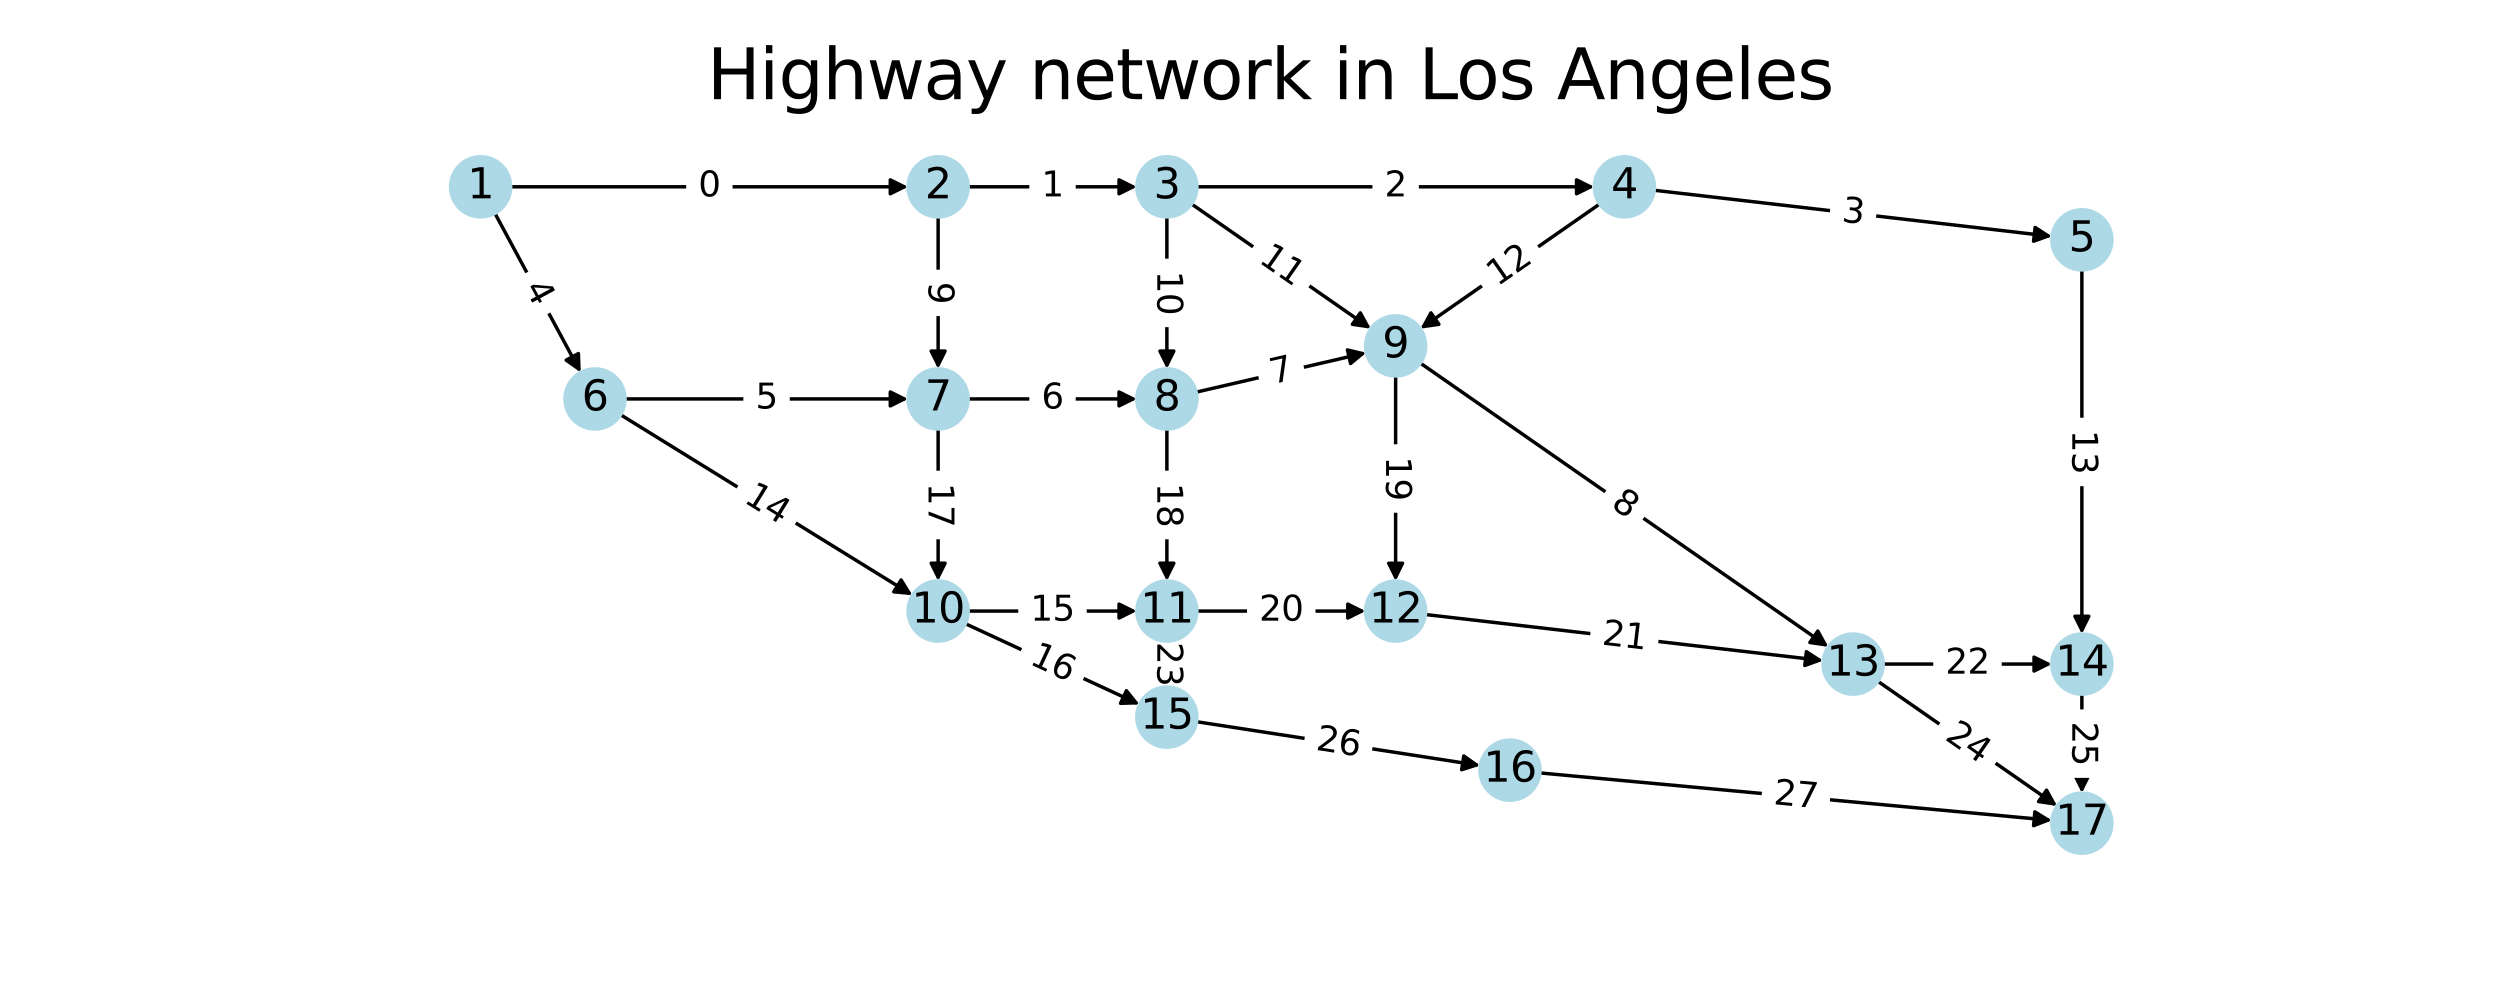 <?xml version="1.0" encoding="utf-8" standalone="no"?>
<!DOCTYPE svg PUBLIC "-//W3C//DTD SVG 1.1//EN"
  "http://www.w3.org/Graphics/SVG/1.1/DTD/svg11.dtd">
<svg xmlns:xlink="http://www.w3.org/1999/xlink" width="720pt" height="288pt" viewBox="0 0 720 288" xmlns="http://www.w3.org/2000/svg" version="1.1">
 <defs>
  <style type="text/css">*{stroke-linejoin: round; stroke-linecap: butt}</style>
 </defs>
 <g id="figure_1">
  <g id="patch_1">
   <path d="M 0 288 
L 720 288 
L 720 0 
L 0 0 
z
" style="fill: #ffffff"/>
  </g>
  <g id="axes_1">
   <g id="patch_2">
    <path d="M 147.079 53.804 
Q 204.3 53.804 260.403 53.804 
" clip-path="url(#p714d4a5e96)" style="fill: none; stroke: #000000; stroke-linecap: round"/>
    <path d="M 256.403 51.804 
L 260.403 53.804 
L 256.403 55.804 
z
" clip-path="url(#p714d4a5e96)" style="stroke: #000000; stroke-linecap: round"/>
   </g>
   <g id="patch_3">
    <path d="M 142.533 61.429 
Q 154.893 84.352 166.722 106.291 
" clip-path="url(#p714d4a5e96)" style="fill: none; stroke: #000000; stroke-linecap: round"/>
    <path d="M 166.584 101.821 
L 166.722 106.291 
L 163.063 103.719 
z
" clip-path="url(#p714d4a5e96)" style="stroke: #000000; stroke-linecap: round"/>
   </g>
   <g id="patch_4">
    <path d="M 278.838 53.804 
Q 303.12 53.804 326.284 53.804 
" clip-path="url(#p714d4a5e96)" style="fill: none; stroke: #000000; stroke-linecap: round"/>
    <path d="M 322.284 51.804 
L 326.284 53.804 
L 322.284 55.804 
z
" clip-path="url(#p714d4a5e96)" style="stroke: #000000; stroke-linecap: round"/>
   </g>
   <g id="patch_5">
    <path d="M 270.181 62.465 
Q 270.181 84.349 270.181 105.114 
" clip-path="url(#p714d4a5e96)" style="fill: none; stroke: #000000; stroke-linecap: round"/>
    <path d="M 272.181 101.114 
L 270.181 105.114 
L 268.181 101.114 
z
" clip-path="url(#p714d4a5e96)" style="stroke: #000000; stroke-linecap: round"/>
   </g>
   <g id="patch_6">
    <path d="M 344.717 53.804 
Q 401.939 53.804 458.042 53.804 
" clip-path="url(#p714d4a5e96)" style="fill: none; stroke: #000000; stroke-linecap: round"/>
    <path d="M 454.042 51.804 
L 458.042 53.804 
L 454.042 55.804 
z
" clip-path="url(#p714d4a5e96)" style="stroke: #000000; stroke-linecap: round"/>
   </g>
   <g id="patch_7">
    <path d="M 336.06 62.465 
Q 336.06 84.349 336.06 105.114 
" clip-path="url(#p714d4a5e96)" style="fill: none; stroke: #000000; stroke-linecap: round"/>
    <path d="M 338.06 101.114 
L 336.06 105.114 
L 334.06 101.114 
z
" clip-path="url(#p714d4a5e96)" style="stroke: #000000; stroke-linecap: round"/>
   </g>
   <g id="patch_8">
    <path d="M 343.173 58.751 
Q 369 76.713 393.909 94.037 
" clip-path="url(#p714d4a5e96)" style="fill: none; stroke: #000000; stroke-linecap: round"/>
    <path d="M 391.767 90.111 
L 393.909 94.037 
L 389.483 93.395 
z
" clip-path="url(#p714d4a5e96)" style="stroke: #000000; stroke-linecap: round"/>
   </g>
   <g id="patch_9">
    <path d="M 476.42 54.801 
Q 533.698 61.44 589.865 67.95 
" clip-path="url(#p714d4a5e96)" style="fill: none; stroke: #000000; stroke-linecap: round"/>
    <path d="M 586.122 65.503 
L 589.865 67.95 
L 585.661 69.477 
z
" clip-path="url(#p714d4a5e96)" style="stroke: #000000; stroke-linecap: round"/>
   </g>
   <g id="patch_10">
    <path d="M 460.706 58.751 
Q 434.879 76.713 409.97 94.037 
" clip-path="url(#p714d4a5e96)" style="fill: none; stroke: #000000; stroke-linecap: round"/>
    <path d="M 414.396 93.395 
L 409.97 94.037 
L 412.112 90.111 
z
" clip-path="url(#p714d4a5e96)" style="stroke: #000000; stroke-linecap: round"/>
   </g>
   <g id="patch_11">
    <path d="M 599.579 77.738 
Q 599.579 130.169 599.579 181.483 
" clip-path="url(#p714d4a5e96)" style="fill: none; stroke: #000000; stroke-linecap: round"/>
    <path d="M 601.579 177.483 
L 599.579 181.483 
L 597.579 177.483 
z
" clip-path="url(#p714d4a5e96)" style="stroke: #000000; stroke-linecap: round"/>
   </g>
   <g id="patch_12">
    <path d="M 180.019 114.895 
Q 220.771 114.895 260.404 114.895 
" clip-path="url(#p714d4a5e96)" style="fill: none; stroke: #000000; stroke-linecap: round"/>
    <path d="M 256.404 112.895 
L 260.404 114.895 
L 256.404 116.895 
z
" clip-path="url(#p714d4a5e96)" style="stroke: #000000; stroke-linecap: round"/>
   </g>
   <g id="patch_13">
    <path d="M 178.729 119.449 
Q 220.772 145.441 261.864 170.844 
" clip-path="url(#p714d4a5e96)" style="fill: none; stroke: #000000; stroke-linecap: round"/>
    <path d="M 259.514 167.04 
L 261.864 170.844 
L 257.41 170.442 
z
" clip-path="url(#p714d4a5e96)" style="stroke: #000000; stroke-linecap: round"/>
   </g>
   <g id="patch_14">
    <path d="M 278.838 114.895 
Q 303.12 114.895 326.284 114.895 
" clip-path="url(#p714d4a5e96)" style="fill: none; stroke: #000000; stroke-linecap: round"/>
    <path d="M 322.284 112.895 
L 326.284 114.895 
L 322.284 116.895 
z
" clip-path="url(#p714d4a5e96)" style="stroke: #000000; stroke-linecap: round"/>
   </g>
   <g id="patch_15">
    <path d="M 270.181 123.556 
Q 270.181 145.44 270.181 166.205 
" clip-path="url(#p714d4a5e96)" style="fill: none; stroke: #000000; stroke-linecap: round"/>
    <path d="M 272.181 162.205 
L 270.181 166.205 
L 268.181 162.205 
z
" clip-path="url(#p714d4a5e96)" style="stroke: #000000; stroke-linecap: round"/>
   </g>
   <g id="patch_16">
    <path d="M 344.5 112.938 
Q 369.001 107.258 392.412 101.831 
" clip-path="url(#p714d4a5e96)" style="fill: none; stroke: #000000; stroke-linecap: round"/>
    <path d="M 388.064 100.786 
L 392.412 101.831 
L 388.967 104.682 
z
" clip-path="url(#p714d4a5e96)" style="stroke: #000000; stroke-linecap: round"/>
   </g>
   <g id="patch_17">
    <path d="M 336.06 123.556 
Q 336.06 145.44 336.06 166.205 
" clip-path="url(#p714d4a5e96)" style="fill: none; stroke: #000000; stroke-linecap: round"/>
    <path d="M 338.06 162.205 
L 336.06 166.205 
L 334.06 162.205 
z
" clip-path="url(#p714d4a5e96)" style="stroke: #000000; stroke-linecap: round"/>
   </g>
   <g id="patch_18">
    <path d="M 409.053 104.569 
Q 467.821 145.441 525.672 185.675 
" clip-path="url(#p714d4a5e96)" style="fill: none; stroke: #000000; stroke-linecap: round"/>
    <path d="M 523.53 181.749 
L 525.672 185.675 
L 521.246 185.033 
z
" clip-path="url(#p714d4a5e96)" style="stroke: #000000; stroke-linecap: round"/>
   </g>
   <g id="patch_19">
    <path d="M 401.94 108.286 
Q 401.94 137.808 401.94 166.211 
" clip-path="url(#p714d4a5e96)" style="fill: none; stroke: #000000; stroke-linecap: round"/>
    <path d="M 403.94 162.211 
L 401.94 166.211 
L 399.94 162.211 
z
" clip-path="url(#p714d4a5e96)" style="stroke: #000000; stroke-linecap: round"/>
   </g>
   <g id="patch_20">
    <path d="M 278.838 175.985 
Q 303.12 175.985 326.284 175.985 
" clip-path="url(#p714d4a5e96)" style="fill: none; stroke: #000000; stroke-linecap: round"/>
    <path d="M 322.284 173.985 
L 326.284 175.985 
L 322.284 177.985 
z
" clip-path="url(#p714d4a5e96)" style="stroke: #000000; stroke-linecap: round"/>
   </g>
   <g id="patch_21">
    <path d="M 278.034 179.627 
Q 303.117 191.257 327.187 202.417 
" clip-path="url(#p714d4a5e96)" style="fill: none; stroke: #000000; stroke-linecap: round"/>
    <path d="M 324.399 198.92 
L 327.187 202.417 
L 322.717 202.549 
z
" clip-path="url(#p714d4a5e96)" style="stroke: #000000; stroke-linecap: round"/>
   </g>
   <g id="patch_22">
    <path d="M 344.717 175.985 
Q 369 175.985 392.164 175.985 
" clip-path="url(#p714d4a5e96)" style="fill: none; stroke: #000000; stroke-linecap: round"/>
    <path d="M 388.164 173.985 
L 392.164 175.985 
L 388.164 177.985 
z
" clip-path="url(#p714d4a5e96)" style="stroke: #000000; stroke-linecap: round"/>
   </g>
   <g id="patch_23">
    <path d="M 336.06 184.647 
Q 336.06 191.26 336.06 196.755 
" clip-path="url(#p714d4a5e96)" style="fill: none; stroke: #000000; stroke-linecap: round"/>
    <path d="M 338.06 192.755 
L 336.06 196.755 
L 334.06 192.755 
z
" clip-path="url(#p714d4a5e96)" style="stroke: #000000; stroke-linecap: round"/>
   </g>
   <g id="patch_24">
    <path d="M 410.541 176.982 
Q 467.818 183.622 523.985 190.132 
" clip-path="url(#p714d4a5e96)" style="fill: none; stroke: #000000; stroke-linecap: round"/>
    <path d="M 520.242 187.685 
L 523.985 190.132 
L 519.781 191.658 
z
" clip-path="url(#p714d4a5e96)" style="stroke: #000000; stroke-linecap: round"/>
   </g>
   <g id="patch_25">
    <path d="M 542.356 191.258 
Q 566.638 191.258 589.802 191.258 
" clip-path="url(#p714d4a5e96)" style="fill: none; stroke: #000000; stroke-linecap: round"/>
    <path d="M 585.802 189.258 
L 589.802 191.258 
L 585.802 193.258 
z
" clip-path="url(#p714d4a5e96)" style="stroke: #000000; stroke-linecap: round"/>
   </g>
   <g id="patch_26">
    <path d="M 540.812 196.205 
Q 566.639 214.167 591.548 231.491 
" clip-path="url(#p714d4a5e96)" style="fill: none; stroke: #000000; stroke-linecap: round"/>
    <path d="M 589.406 227.565 
L 591.548 231.491 
L 587.122 230.849 
z
" clip-path="url(#p714d4a5e96)" style="stroke: #000000; stroke-linecap: round"/>
   </g>
   <g id="patch_27">
    <path d="M 599.579 199.919 
Q 599.579 214.168 599.579 227.299 
" clip-path="url(#p714d4a5e96)" style="fill: none; stroke: #000000; stroke-linecap: round"/>
    <path d="M 601.579 223.299 
L 599.579 227.299 
L 597.579 223.299 
z
" clip-path="url(#p714d4a5e96)" style="stroke: #000000; stroke-linecap: round"/>
   </g>
   <g id="patch_28">
    <path d="M 344.622 207.854 
Q 385.472 214.168 425.217 220.31 
" clip-path="url(#p714d4a5e96)" style="fill: none; stroke: #000000; stroke-linecap: round"/>
    <path d="M 421.569 217.723 
L 425.217 220.31 
L 420.958 221.676 
z
" clip-path="url(#p714d4a5e96)" style="stroke: #000000; stroke-linecap: round"/>
   </g>
   <g id="patch_29">
    <path d="M 443.502 222.603 
Q 517.227 229.44 589.839 236.173 
" clip-path="url(#p714d4a5e96)" style="fill: none; stroke: #000000; stroke-linecap: round"/>
    <path d="M 586.041 233.812 
L 589.839 236.173 
L 585.672 237.795 
z
" clip-path="url(#p714d4a5e96)" style="stroke: #000000; stroke-linecap: round"/>
   </g>
   <g id="text_1">
    <g id="patch_30">
     <path d="M 201.12 61.643 
L 207.482 61.643 
Q 210.482 61.643 210.482 58.643 
L 210.482 48.965 
Q 210.482 45.965 207.482 45.965 
L 201.12 45.965 
Q 198.12 45.965 198.12 48.965 
L 198.12 58.643 
Q 198.12 61.643 201.12 61.643 
z
" clip-path="url(#p714d4a5e96)" style="fill: #ffffff; stroke: #ffffff; stroke-linejoin: miter"/>
    </g>
    <g clip-path="url(#p714d4a5e96)">
     <!-- 0 -->
     <g transform="translate(201.12 56.563) scale(0.1 -0.1)">
      <defs>
       <path id="DejaVuSans-30" d="M 2034 4250 
Q 1547 4250 1301 3770 
Q 1056 3291 1056 2328 
Q 1056 1369 1301 889 
Q 1547 409 2034 409 
Q 2525 409 2770 889 
Q 3016 1369 3016 2328 
Q 3016 3291 2770 3770 
Q 2525 4250 2034 4250 
z
M 2034 4750 
Q 2819 4750 3233 4129 
Q 3647 3509 3647 2328 
Q 3647 1150 3233 529 
Q 2819 -91 2034 -91 
Q 1250 -91 836 529 
Q 422 1150 422 2328 
Q 422 3509 836 4129 
Q 1250 4750 2034 4750 
z
" transform="scale(0.016)"/>
      </defs>
      <use xlink:href="#DejaVuSans-30"/>
     </g>
    </g>
   </g>
   <g id="text_2">
    <g id="patch_31">
     <path d="M 299.939 61.643 
L 306.302 61.643 
Q 309.302 61.643 309.302 58.643 
L 309.302 48.965 
Q 309.302 45.965 306.302 45.965 
L 299.939 45.965 
Q 296.939 45.965 296.939 48.965 
L 296.939 58.643 
Q 296.939 61.643 299.939 61.643 
z
" clip-path="url(#p714d4a5e96)" style="fill: #ffffff; stroke: #ffffff; stroke-linejoin: miter"/>
    </g>
    <g clip-path="url(#p714d4a5e96)">
     <!-- 1 -->
     <g transform="translate(299.939 56.563) scale(0.1 -0.1)">
      <defs>
       <path id="DejaVuSans-31" d="M 794 531 
L 1825 531 
L 1825 4091 
L 703 3866 
L 703 4441 
L 1819 4666 
L 2450 4666 
L 2450 531 
L 3481 531 
L 3481 0 
L 794 0 
L 794 531 
z
" transform="scale(0.016)"/>
      </defs>
      <use xlink:href="#DejaVuSans-31"/>
     </g>
    </g>
   </g>
   <g id="text_3">
    <g id="patch_32">
     <path d="M 398.759 61.643 
L 405.121 61.643 
Q 408.121 61.643 408.121 58.643 
L 408.121 48.965 
Q 408.121 45.965 405.121 45.965 
L 398.759 45.965 
Q 395.759 45.965 395.759 48.965 
L 395.759 58.643 
Q 395.759 61.643 398.759 61.643 
z
" clip-path="url(#p714d4a5e96)" style="fill: #ffffff; stroke: #ffffff; stroke-linejoin: miter"/>
    </g>
    <g clip-path="url(#p714d4a5e96)">
     <!-- 2 -->
     <g transform="translate(398.759 56.563) scale(0.1 -0.1)">
      <defs>
       <path id="DejaVuSans-32" d="M 1228 531 
L 3431 531 
L 3431 0 
L 469 0 
L 469 531 
Q 828 903 1448 1529 
Q 2069 2156 2228 2338 
Q 2531 2678 2651 2914 
Q 2772 3150 2772 3378 
Q 2772 3750 2511 3984 
Q 2250 4219 1831 4219 
Q 1534 4219 1204 4116 
Q 875 4013 500 3803 
L 500 4441 
Q 881 4594 1212 4672 
Q 1544 4750 1819 4750 
Q 2544 4750 2975 4387 
Q 3406 4025 3406 3419 
Q 3406 3131 3298 2873 
Q 3191 2616 2906 2266 
Q 2828 2175 2409 1742 
Q 1991 1309 1228 531 
z
" transform="scale(0.016)"/>
      </defs>
      <use xlink:href="#DejaVuSans-32"/>
     </g>
    </g>
   </g>
   <g id="text_4">
    <g id="patch_33">
     <path d="M 529.636 68.861 
L 535.956 69.593 
Q 538.936 69.939 539.282 66.959 
L 540.396 57.345 
Q 540.742 54.365 537.762 54.019 
L 531.441 53.287 
Q 528.461 52.941 528.116 55.921 
L 527.002 65.535 
Q 526.656 68.515 529.636 68.861 
z
" clip-path="url(#p714d4a5e96)" style="fill: #ffffff; stroke: #ffffff; stroke-linejoin: miter"/>
    </g>
    <g clip-path="url(#p714d4a5e96)">
     <!-- 3 -->
     <g transform="translate(530.221 63.815) rotate(-353.388) scale(0.1 -0.1)">
      <defs>
       <path id="DejaVuSans-33" d="M 2597 2516 
Q 3050 2419 3304 2112 
Q 3559 1806 3559 1356 
Q 3559 666 3084 287 
Q 2609 -91 1734 -91 
Q 1441 -91 1130 -33 
Q 819 25 488 141 
L 488 750 
Q 750 597 1062 519 
Q 1375 441 1716 441 
Q 2309 441 2620 675 
Q 2931 909 2931 1356 
Q 2931 1769 2642 2001 
Q 2353 2234 1838 2234 
L 1294 2234 
L 1294 2753 
L 1863 2753 
Q 2328 2753 2575 2939 
Q 2822 3125 2822 3475 
Q 2822 3834 2567 4026 
Q 2313 4219 1838 4219 
Q 1578 4219 1281 4162 
Q 984 4106 628 3988 
L 628 4550 
Q 988 4650 1302 4700 
Q 1616 4750 1894 4750 
Q 2613 4750 3031 4423 
Q 3450 4097 3450 3541 
Q 3450 3153 3228 2886 
Q 3006 2619 2597 2516 
z
" transform="scale(0.016)"/>
      </defs>
      <use xlink:href="#DejaVuSans-33"/>
     </g>
    </g>
   </g>
   <g id="text_5">
    <g id="patch_34">
     <path d="M 146.482 85.269 
L 149.501 90.87 
Q 150.925 93.51 153.566 92.086 
L 162.084 87.493 
Q 164.725 86.069 163.301 83.429 
L 160.282 77.829 
Q 158.858 75.188 156.217 76.612 
L 147.698 81.205 
Q 145.058 82.629 146.482 85.269 
z
" clip-path="url(#p714d4a5e96)" style="fill: #ffffff; stroke: #ffffff; stroke-linejoin: miter"/>
    </g>
    <g clip-path="url(#p714d4a5e96)">
     <!-- 4 -->
     <g transform="translate(150.953 82.859) rotate(-298.333) scale(0.1 -0.1)">
      <defs>
       <path id="DejaVuSans-34" d="M 2419 4116 
L 825 1625 
L 2419 1625 
L 2419 4116 
z
M 2253 4666 
L 3047 4666 
L 3047 1625 
L 3713 1625 
L 3713 1100 
L 3047 1100 
L 3047 0 
L 2419 0 
L 2419 1100 
L 313 1100 
L 313 1709 
L 2253 4666 
z
" transform="scale(0.016)"/>
      </defs>
      <use xlink:href="#DejaVuSans-34"/>
     </g>
    </g>
   </g>
   <g id="text_6">
    <g id="patch_35">
     <path d="M 217.59 122.734 
L 223.952 122.734 
Q 226.952 122.734 226.952 119.734 
L 226.952 110.055 
Q 226.952 107.055 223.952 107.055 
L 217.59 107.055 
Q 214.59 107.055 214.59 110.055 
L 214.59 119.734 
Q 214.59 122.734 217.59 122.734 
z
" clip-path="url(#p714d4a5e96)" style="fill: #ffffff; stroke: #ffffff; stroke-linejoin: miter"/>
    </g>
    <g clip-path="url(#p714d4a5e96)">
     <!-- 5 -->
     <g transform="translate(217.59 117.654) scale(0.1 -0.1)">
      <defs>
       <path id="DejaVuSans-35" d="M 691 4666 
L 3169 4666 
L 3169 4134 
L 1269 4134 
L 1269 2991 
Q 1406 3038 1543 3061 
Q 1681 3084 1819 3084 
Q 2600 3084 3056 2656 
Q 3513 2228 3513 1497 
Q 3513 744 3044 326 
Q 2575 -91 1722 -91 
Q 1428 -91 1123 -41 
Q 819 9 494 109 
L 494 744 
Q 775 591 1075 516 
Q 1375 441 1709 441 
Q 2250 441 2565 725 
Q 2881 1009 2881 1497 
Q 2881 1984 2565 2268 
Q 2250 2553 1709 2553 
Q 1456 2553 1204 2497 
Q 953 2441 691 2322 
L 691 4666 
z
" transform="scale(0.016)"/>
      </defs>
      <use xlink:href="#DejaVuSans-35"/>
     </g>
    </g>
   </g>
   <g id="text_7">
    <g id="patch_36">
     <path d="M 299.939 122.734 
L 306.302 122.734 
Q 309.302 122.734 309.302 119.734 
L 309.302 110.055 
Q 309.302 107.055 306.302 107.055 
L 299.939 107.055 
Q 296.939 107.055 296.939 110.055 
L 296.939 119.734 
Q 296.939 122.734 299.939 122.734 
z
" clip-path="url(#p714d4a5e96)" style="fill: #ffffff; stroke: #ffffff; stroke-linejoin: miter"/>
    </g>
    <g clip-path="url(#p714d4a5e96)">
     <!-- 6 -->
     <g transform="translate(299.939 117.654) scale(0.1 -0.1)">
      <defs>
       <path id="DejaVuSans-36" d="M 2113 2584 
Q 1688 2584 1439 2293 
Q 1191 2003 1191 1497 
Q 1191 994 1439 701 
Q 1688 409 2113 409 
Q 2538 409 2786 701 
Q 3034 994 3034 1497 
Q 3034 2003 2786 2293 
Q 2538 2584 2113 2584 
z
M 3366 4563 
L 3366 3988 
Q 3128 4100 2886 4159 
Q 2644 4219 2406 4219 
Q 1781 4219 1451 3797 
Q 1122 3375 1075 2522 
Q 1259 2794 1537 2939 
Q 1816 3084 2150 3084 
Q 2853 3084 3261 2657 
Q 3669 2231 3669 1497 
Q 3669 778 3244 343 
Q 2819 -91 2113 -91 
Q 1303 -91 875 529 
Q 447 1150 447 2328 
Q 447 3434 972 4092 
Q 1497 4750 2381 4750 
Q 2619 4750 2861 4703 
Q 3103 4656 3366 4563 
z
" transform="scale(0.016)"/>
      </defs>
      <use xlink:href="#DejaVuSans-36"/>
     </g>
    </g>
   </g>
   <g id="text_8">
    <g id="patch_37">
     <path d="M 367.671 115.613 
L 373.869 114.176 
Q 376.792 113.499 376.114 110.576 
L 373.929 101.148 
Q 373.251 98.226 370.329 98.903 
L 364.131 100.34 
Q 361.208 101.018 361.886 103.94 
L 364.071 113.368 
Q 364.749 116.291 367.671 115.613 
z
" clip-path="url(#p714d4a5e96)" style="fill: #ffffff; stroke: #ffffff; stroke-linejoin: miter"/>
    </g>
    <g clip-path="url(#p714d4a5e96)">
     <!-- 7 -->
     <g transform="translate(366.524 110.665) rotate(-13.052) scale(0.1 -0.1)">
      <defs>
       <path id="DejaVuSans-37" d="M 525 4666 
L 3525 4666 
L 3525 4397 
L 1831 0 
L 1172 0 
L 2766 4134 
L 525 4134 
L 525 4666 
z
" transform="scale(0.016)"/>
      </defs>
      <use xlink:href="#DejaVuSans-37"/>
     </g>
    </g>
   </g>
   <g id="text_9">
    <g id="patch_38">
     <path d="M 460.732 150.059 
L 465.955 153.692 
Q 468.418 155.405 470.131 152.942 
L 475.657 144.997 
Q 477.37 142.534 474.907 140.821 
L 469.684 137.188 
Q 467.221 135.475 465.508 137.938 
L 459.982 145.883 
Q 458.269 148.346 460.732 150.059 
z
" clip-path="url(#p714d4a5e96)" style="fill: #ffffff; stroke: #ffffff; stroke-linejoin: miter"/>
    </g>
    <g clip-path="url(#p714d4a5e96)">
     <!-- 8 -->
     <g transform="translate(463.632 145.889) rotate(-325.182) scale(0.1 -0.1)">
      <defs>
       <path id="DejaVuSans-38" d="M 2034 2216 
Q 1584 2216 1326 1975 
Q 1069 1734 1069 1313 
Q 1069 891 1326 650 
Q 1584 409 2034 409 
Q 2484 409 2743 651 
Q 3003 894 3003 1313 
Q 3003 1734 2745 1975 
Q 2488 2216 2034 2216 
z
M 1403 2484 
Q 997 2584 770 2862 
Q 544 3141 544 3541 
Q 544 4100 942 4425 
Q 1341 4750 2034 4750 
Q 2731 4750 3128 4425 
Q 3525 4100 3525 3541 
Q 3525 3141 3298 2862 
Q 3072 2584 2669 2484 
Q 3125 2378 3379 2068 
Q 3634 1759 3634 1313 
Q 3634 634 3220 271 
Q 2806 -91 2034 -91 
Q 1263 -91 848 271 
Q 434 634 434 1313 
Q 434 1759 690 2068 
Q 947 2378 1403 2484 
z
M 1172 3481 
Q 1172 3119 1398 2916 
Q 1625 2713 2034 2713 
Q 2441 2713 2670 2916 
Q 2900 3119 2900 3481 
Q 2900 3844 2670 4047 
Q 2441 4250 2034 4250 
Q 1625 4250 1398 4047 
Q 1172 3844 1172 3481 
z
" transform="scale(0.016)"/>
      </defs>
      <use xlink:href="#DejaVuSans-38"/>
     </g>
    </g>
   </g>
   <g id="text_10">
    <g id="patch_39">
     <path d="M 262.342 81.168 
L 262.342 87.53 
Q 262.342 90.53 265.342 90.53 
L 275.02 90.53 
Q 278.02 90.53 278.02 87.53 
L 278.02 81.168 
Q 278.02 78.168 275.02 78.168 
L 265.342 78.168 
Q 262.342 78.168 262.342 81.168 
z
" clip-path="url(#p714d4a5e96)" style="fill: #ffffff; stroke: #ffffff; stroke-linejoin: miter"/>
    </g>
    <g clip-path="url(#p714d4a5e96)">
     <!-- 9 -->
     <g transform="translate(267.421 81.168) rotate(-270) scale(0.1 -0.1)">
      <defs>
       <path id="DejaVuSans-39" d="M 703 97 
L 703 672 
Q 941 559 1184 500 
Q 1428 441 1663 441 
Q 2288 441 2617 861 
Q 2947 1281 2994 2138 
Q 2813 1869 2534 1725 
Q 2256 1581 1919 1581 
Q 1219 1581 811 2004 
Q 403 2428 403 3163 
Q 403 3881 828 4315 
Q 1253 4750 1959 4750 
Q 2769 4750 3195 4129 
Q 3622 3509 3622 2328 
Q 3622 1225 3098 567 
Q 2575 -91 1691 -91 
Q 1453 -91 1209 -44 
Q 966 3 703 97 
z
M 1959 2075 
Q 2384 2075 2632 2365 
Q 2881 2656 2881 3163 
Q 2881 3666 2632 3958 
Q 2384 4250 1959 4250 
Q 1534 4250 1286 3958 
Q 1038 3666 1038 3163 
Q 1038 2656 1286 2365 
Q 1534 2075 1959 2075 
z
" transform="scale(0.016)"/>
      </defs>
      <use xlink:href="#DejaVuSans-39"/>
     </g>
    </g>
   </g>
   <g id="text_11">
    <g id="patch_40">
     <path d="M 328.221 77.987 
L 328.221 90.712 
Q 328.221 93.712 331.221 93.712 
L 340.899 93.712 
Q 343.899 93.712 343.899 90.712 
L 343.899 77.987 
Q 343.899 74.987 340.899 74.987 
L 331.221 74.987 
Q 328.221 74.987 328.221 77.987 
z
" clip-path="url(#p714d4a5e96)" style="fill: #ffffff; stroke: #ffffff; stroke-linejoin: miter"/>
    </g>
    <g clip-path="url(#p714d4a5e96)">
     <!-- 10 -->
     <g transform="translate(333.301 77.987) rotate(-270) scale(0.1 -0.1)">
      <use xlink:href="#DejaVuSans-31"/>
      <use xlink:href="#DejaVuSans-30" x="63.623"/>
     </g>
    </g>
   </g>
   <g id="text_12">
    <g id="patch_41">
     <path d="M 359.301 79.516 
L 369.748 86.781 
Q 372.21 88.494 373.923 86.031 
L 379.449 78.086 
Q 381.162 75.623 378.699 73.91 
L 368.252 66.644 
Q 365.79 64.931 364.077 67.394 
L 358.551 75.34 
Q 356.838 77.803 359.301 79.516 
z
" clip-path="url(#p714d4a5e96)" style="fill: #ffffff; stroke: #ffffff; stroke-linejoin: miter"/>
    </g>
    <g clip-path="url(#p714d4a5e96)">
     <!-- 11 -->
     <g transform="translate(362.201 75.345) rotate(-325.182) scale(0.1 -0.1)">
      <use xlink:href="#DejaVuSans-31"/>
      <use xlink:href="#DejaVuSans-31" x="63.623"/>
     </g>
    </g>
   </g>
   <g id="text_13">
    <g id="patch_42">
     <path d="M 434.132 86.781 
L 444.579 79.516 
Q 447.042 77.803 445.329 75.34 
L 439.803 67.394 
Q 438.09 64.931 435.627 66.644 
L 425.18 73.91 
Q 422.717 75.623 424.43 78.086 
L 429.956 86.031 
Q 431.669 88.494 434.132 86.781 
z
" clip-path="url(#p714d4a5e96)" style="fill: #ffffff; stroke: #ffffff; stroke-linejoin: miter"/>
    </g>
    <g clip-path="url(#p714d4a5e96)">
     <!-- 12 -->
     <g transform="translate(431.232 82.611) rotate(-34.818) scale(0.1 -0.1)">
      <use xlink:href="#DejaVuSans-31"/>
      <use xlink:href="#DejaVuSans-32" x="63.623"/>
     </g>
    </g>
   </g>
   <g id="text_14">
    <g id="patch_43">
     <path d="M 591.739 123.805 
L 591.739 136.53 
Q 591.739 139.53 594.739 139.53 
L 604.418 139.53 
Q 607.418 139.53 607.418 136.53 
L 607.418 123.805 
Q 607.418 120.805 604.418 120.805 
L 594.739 120.805 
Q 591.739 120.805 591.739 123.805 
z
" clip-path="url(#p714d4a5e96)" style="fill: #ffffff; stroke: #ffffff; stroke-linejoin: miter"/>
    </g>
    <g clip-path="url(#p714d4a5e96)">
     <!-- 13 -->
     <g transform="translate(596.819 123.805) rotate(-270) scale(0.1 -0.1)">
      <use xlink:href="#DejaVuSans-31"/>
      <use xlink:href="#DejaVuSans-33" x="63.623"/>
     </g>
    </g>
   </g>
   <g id="text_15">
    <g id="patch_44">
     <path d="M 211.237 148.762 
L 222.061 155.453 
Q 224.612 157.031 226.19 154.479 
L 231.279 146.247 
Q 232.857 143.695 230.305 142.118 
L 219.481 135.427 
Q 216.929 133.849 215.352 136.401 
L 210.263 144.633 
Q 208.685 147.185 211.237 148.762 
z
" clip-path="url(#p714d4a5e96)" style="fill: #ffffff; stroke: #ffffff; stroke-linejoin: miter"/>
    </g>
    <g clip-path="url(#p714d4a5e96)">
     <!-- 14 -->
     <g transform="translate(213.908 144.441) rotate(-328.275) scale(0.1 -0.1)">
      <use xlink:href="#DejaVuSans-31"/>
      <use xlink:href="#DejaVuSans-34" x="63.623"/>
     </g>
    </g>
   </g>
   <g id="text_16">
    <g id="patch_45">
     <path d="M 296.758 183.825 
L 309.483 183.825 
Q 312.483 183.825 312.483 180.825 
L 312.483 171.146 
Q 312.483 168.146 309.483 168.146 
L 296.758 168.146 
Q 293.758 168.146 293.758 171.146 
L 293.758 180.825 
Q 293.758 183.825 296.758 183.825 
z
" clip-path="url(#p714d4a5e96)" style="fill: #ffffff; stroke: #ffffff; stroke-linejoin: miter"/>
    </g>
    <g clip-path="url(#p714d4a5e96)">
     <!-- 15 -->
     <g transform="translate(296.758 178.745) scale(0.1 -0.1)">
      <use xlink:href="#DejaVuSans-31"/>
      <use xlink:href="#DejaVuSans-35" x="63.623"/>
     </g>
    </g>
   </g>
   <g id="text_17">
    <g id="patch_46">
     <path d="M 294.051 195.694 
L 305.595 201.046 
Q 308.317 202.308 309.579 199.587 
L 313.65 190.806 
Q 314.912 188.085 312.19 186.823 
L 300.646 181.47 
Q 297.924 180.208 296.662 182.93 
L 292.591 191.71 
Q 291.329 194.432 294.051 195.694 
z
" clip-path="url(#p714d4a5e96)" style="fill: #ffffff; stroke: #ffffff; stroke-linejoin: miter"/>
    </g>
    <g clip-path="url(#p714d4a5e96)">
     <!-- 16 -->
     <g transform="translate(296.187 191.085) rotate(-335.125) scale(0.1 -0.1)">
      <use xlink:href="#DejaVuSans-31"/>
      <use xlink:href="#DejaVuSans-36" x="63.623"/>
     </g>
    </g>
   </g>
   <g id="text_18">
    <g id="patch_47">
     <path d="M 262.342 139.077 
L 262.342 151.803 
Q 262.342 154.803 265.342 154.803 
L 275.02 154.803 
Q 278.02 154.803 278.02 151.803 
L 278.02 139.077 
Q 278.02 136.077 275.02 136.077 
L 265.342 136.077 
Q 262.342 136.077 262.342 139.077 
z
" clip-path="url(#p714d4a5e96)" style="fill: #ffffff; stroke: #ffffff; stroke-linejoin: miter"/>
    </g>
    <g clip-path="url(#p714d4a5e96)">
     <!-- 17 -->
     <g transform="translate(267.421 139.077) rotate(-270) scale(0.1 -0.1)">
      <use xlink:href="#DejaVuSans-31"/>
      <use xlink:href="#DejaVuSans-37" x="63.623"/>
     </g>
    </g>
   </g>
   <g id="text_19">
    <g id="patch_48">
     <path d="M 328.221 139.077 
L 328.221 151.803 
Q 328.221 154.803 331.221 154.803 
L 340.899 154.803 
Q 343.899 154.803 343.899 151.803 
L 343.899 139.077 
Q 343.899 136.077 340.899 136.077 
L 331.221 136.077 
Q 328.221 136.077 328.221 139.077 
z
" clip-path="url(#p714d4a5e96)" style="fill: #ffffff; stroke: #ffffff; stroke-linejoin: miter"/>
    </g>
    <g clip-path="url(#p714d4a5e96)">
     <!-- 18 -->
     <g transform="translate(333.301 139.077) rotate(-270) scale(0.1 -0.1)">
      <use xlink:href="#DejaVuSans-31"/>
      <use xlink:href="#DejaVuSans-38" x="63.623"/>
     </g>
    </g>
   </g>
   <g id="text_20">
    <g id="patch_49">
     <path d="M 394.101 131.441 
L 394.101 144.166 
Q 394.101 147.166 397.101 147.166 
L 406.779 147.166 
Q 409.779 147.166 409.779 144.166 
L 409.779 131.441 
Q 409.779 128.441 406.779 128.441 
L 397.101 128.441 
Q 394.101 128.441 394.101 131.441 
z
" clip-path="url(#p714d4a5e96)" style="fill: #ffffff; stroke: #ffffff; stroke-linejoin: miter"/>
    </g>
    <g clip-path="url(#p714d4a5e96)">
     <!-- 19 -->
     <g transform="translate(399.18 131.441) rotate(-270) scale(0.1 -0.1)">
      <use xlink:href="#DejaVuSans-31"/>
      <use xlink:href="#DejaVuSans-39" x="63.623"/>
     </g>
    </g>
   </g>
   <g id="text_21">
    <g id="patch_50">
     <path d="M 362.637 183.825 
L 375.363 183.825 
Q 378.363 183.825 378.363 180.825 
L 378.363 171.146 
Q 378.363 168.146 375.363 168.146 
L 362.637 168.146 
Q 359.637 168.146 359.637 171.146 
L 359.637 180.825 
Q 359.637 183.825 362.637 183.825 
z
" clip-path="url(#p714d4a5e96)" style="fill: #ffffff; stroke: #ffffff; stroke-linejoin: miter"/>
    </g>
    <g clip-path="url(#p714d4a5e96)">
     <!-- 20 -->
     <g transform="translate(362.637 178.745) scale(0.1 -0.1)">
      <use xlink:href="#DejaVuSans-32"/>
      <use xlink:href="#DejaVuSans-30" x="63.623"/>
     </g>
    </g>
   </g>
   <g id="text_22">
    <g id="patch_51">
     <path d="M 460.597 190.676 
L 473.237 192.141 
Q 476.217 192.487 476.562 189.507 
L 477.677 179.893 
Q 478.022 176.913 475.042 176.567 
L 462.402 175.102 
Q 459.422 174.757 459.076 177.737 
L 457.962 187.351 
Q 457.617 190.331 460.597 190.676 
z
" clip-path="url(#p714d4a5e96)" style="fill: #ffffff; stroke: #ffffff; stroke-linejoin: miter"/>
    </g>
    <g clip-path="url(#p714d4a5e96)">
     <!-- 21 -->
     <g transform="translate(461.181 185.63) rotate(-353.388) scale(0.1 -0.1)">
      <use xlink:href="#DejaVuSans-32"/>
      <use xlink:href="#DejaVuSans-31" x="63.623"/>
     </g>
    </g>
   </g>
   <g id="text_23">
    <g id="patch_52">
     <path d="M 560.276 199.097 
L 573.001 199.097 
Q 576.001 199.097 576.001 196.097 
L 576.001 186.419 
Q 576.001 183.419 573.001 183.419 
L 560.276 183.419 
Q 557.276 183.419 557.276 186.419 
L 557.276 196.097 
Q 557.276 199.097 560.276 199.097 
z
" clip-path="url(#p714d4a5e96)" style="fill: #ffffff; stroke: #ffffff; stroke-linejoin: miter"/>
    </g>
    <g clip-path="url(#p714d4a5e96)">
     <!-- 22 -->
     <g transform="translate(560.276 194.018) scale(0.1 -0.1)">
      <use xlink:href="#DejaVuSans-32"/>
      <use xlink:href="#DejaVuSans-32" x="63.623"/>
     </g>
    </g>
   </g>
   <g id="text_24">
    <g id="patch_53">
     <path d="M 328.221 184.896 
L 328.221 197.621 
Q 328.221 200.621 331.221 200.621 
L 340.899 200.621 
Q 343.899 200.621 343.899 197.621 
L 343.899 184.896 
Q 343.899 181.896 340.899 181.896 
L 331.221 181.896 
Q 328.221 181.896 328.221 184.896 
z
" clip-path="url(#p714d4a5e96)" style="fill: #ffffff; stroke: #ffffff; stroke-linejoin: miter"/>
    </g>
    <g clip-path="url(#p714d4a5e96)">
     <!-- 23 -->
     <g transform="translate(333.301 184.896) rotate(-270) scale(0.1 -0.1)">
      <use xlink:href="#DejaVuSans-32"/>
      <use xlink:href="#DejaVuSans-33" x="63.623"/>
     </g>
    </g>
   </g>
   <g id="text_25">
    <g id="patch_54">
     <path d="M 556.939 216.97 
L 567.386 224.236 
Q 569.849 225.949 571.562 223.486 
L 577.088 215.54 
Q 578.801 213.077 576.338 211.364 
L 565.891 204.099 
Q 563.428 202.386 561.715 204.849 
L 556.189 212.794 
Q 554.477 215.257 556.939 216.97 
z
" clip-path="url(#p714d4a5e96)" style="fill: #ffffff; stroke: #ffffff; stroke-linejoin: miter"/>
    </g>
    <g clip-path="url(#p714d4a5e96)">
     <!-- 24 -->
     <g transform="translate(559.84 212.8) rotate(-325.182) scale(0.1 -0.1)">
      <use xlink:href="#DejaVuSans-32"/>
      <use xlink:href="#DejaVuSans-34" x="63.623"/>
     </g>
    </g>
   </g>
   <g id="text_26">
    <g id="patch_55">
     <path d="M 591.739 207.805 
L 591.739 220.53 
Q 591.739 223.53 594.739 223.53 
L 604.418 223.53 
Q 607.418 223.53 607.418 220.53 
L 607.418 207.805 
Q 607.418 204.805 604.418 204.805 
L 594.739 204.805 
Q 591.739 204.805 591.739 207.805 
z
" clip-path="url(#p714d4a5e96)" style="fill: #ffffff; stroke: #ffffff; stroke-linejoin: miter"/>
    </g>
    <g clip-path="url(#p714d4a5e96)">
     <!-- 25 -->
     <g transform="translate(596.819 207.805) rotate(-270) scale(0.1 -0.1)">
      <use xlink:href="#DejaVuSans-32"/>
      <use xlink:href="#DejaVuSans-35" x="63.623"/>
     </g>
    </g>
   </g>
   <g id="text_27">
    <g id="patch_56">
     <path d="M 377.985 220.943 
L 390.56 222.886 
Q 393.525 223.344 393.983 220.38 
L 395.462 210.815 
Q 395.92 207.85 392.955 207.392 
L 380.379 205.448 
Q 377.415 204.99 376.956 207.955 
L 375.478 217.52 
Q 375.02 220.484 377.985 220.943 
z
" clip-path="url(#p714d4a5e96)" style="fill: #ffffff; stroke: #ffffff; stroke-linejoin: miter"/>
    </g>
    <g clip-path="url(#p714d4a5e96)">
     <!-- 26 -->
     <g transform="translate(378.761 215.922) rotate(-351.214) scale(0.1 -0.1)">
      <use xlink:href="#DejaVuSans-32"/>
      <use xlink:href="#DejaVuSans-36" x="63.623"/>
     </g>
    </g>
   </g>
   <g id="text_28">
    <g id="patch_57">
     <path d="M 510.17 236.658 
L 522.841 237.833 
Q 525.828 238.11 526.105 235.123 
L 526.998 225.486 
Q 527.275 222.499 524.288 222.222 
L 511.618 221.047 
Q 508.63 220.77 508.353 223.757 
L 507.46 233.394 
Q 507.183 236.381 510.17 236.658 
z
" clip-path="url(#p714d4a5e96)" style="fill: #ffffff; stroke: #ffffff; stroke-linejoin: miter"/>
    </g>
    <g clip-path="url(#p714d4a5e96)">
     <!-- 27 -->
     <g transform="translate(510.639 231.6) rotate(-354.702) scale(0.1 -0.1)">
      <use xlink:href="#DejaVuSans-32"/>
      <use xlink:href="#DejaVuSans-37" x="63.623"/>
     </g>
    </g>
   </g>
   <g id="PathCollection_1">
    <defs>
     <path id="m563ab5803a" d="M 0 8.66 
C 2.297 8.66 4.5 7.748 6.124 6.124 
C 7.748 4.5 8.66 2.297 8.66 0 
C 8.66 -2.297 7.748 -4.5 6.124 -6.124 
C 4.5 -7.748 2.297 -8.66 0 -8.66 
C -2.297 -8.66 -4.5 -7.748 -6.124 -6.124 
C -7.748 -4.5 -8.66 -2.297 -8.66 0 
C -8.66 2.297 -7.748 4.5 -6.124 6.124 
C -4.5 7.748 -2.297 8.66 0 8.66 
z
" style="stroke: #add8e6"/>
    </defs>
    <g clip-path="url(#p714d4a5e96)">
     <use xlink:href="#m563ab5803a" x="138.421" y="53.804" style="fill: #add8e6; stroke: #add8e6"/>
     <use xlink:href="#m563ab5803a" x="270.181" y="53.804" style="fill: #add8e6; stroke: #add8e6"/>
     <use xlink:href="#m563ab5803a" x="336.06" y="53.804" style="fill: #add8e6; stroke: #add8e6"/>
     <use xlink:href="#m563ab5803a" x="467.819" y="53.804" style="fill: #add8e6; stroke: #add8e6"/>
     <use xlink:href="#m563ab5803a" x="599.579" y="69.076" style="fill: #add8e6; stroke: #add8e6"/>
     <use xlink:href="#m563ab5803a" x="171.361" y="114.895" style="fill: #add8e6; stroke: #add8e6"/>
     <use xlink:href="#m563ab5803a" x="270.181" y="114.895" style="fill: #add8e6; stroke: #add8e6"/>
     <use xlink:href="#m563ab5803a" x="336.06" y="114.895" style="fill: #add8e6; stroke: #add8e6"/>
     <use xlink:href="#m563ab5803a" x="401.94" y="99.622" style="fill: #add8e6; stroke: #add8e6"/>
     <use xlink:href="#m563ab5803a" x="270.181" y="175.985" style="fill: #add8e6; stroke: #add8e6"/>
     <use xlink:href="#m563ab5803a" x="336.06" y="175.985" style="fill: #add8e6; stroke: #add8e6"/>
     <use xlink:href="#m563ab5803a" x="401.94" y="175.985" style="fill: #add8e6; stroke: #add8e6"/>
     <use xlink:href="#m563ab5803a" x="533.699" y="191.258" style="fill: #add8e6; stroke: #add8e6"/>
     <use xlink:href="#m563ab5803a" x="599.579" y="191.258" style="fill: #add8e6; stroke: #add8e6"/>
     <use xlink:href="#m563ab5803a" x="336.06" y="206.531" style="fill: #add8e6; stroke: #add8e6"/>
     <use xlink:href="#m563ab5803a" x="434.88" y="221.804" style="fill: #add8e6; stroke: #add8e6"/>
     <use xlink:href="#m563ab5803a" x="599.579" y="237.076" style="fill: #add8e6; stroke: #add8e6"/>
    </g>
   </g>
   <g id="text_29">
    <g clip-path="url(#p714d4a5e96)">
     <!-- 1 -->
     <g transform="translate(134.604 57.115) scale(0.12 -0.12)">
      <use xlink:href="#DejaVuSans-31"/>
     </g>
    </g>
   </g>
   <g id="text_30">
    <g clip-path="url(#p714d4a5e96)">
     <!-- 2 -->
     <g transform="translate(266.363 57.115) scale(0.12 -0.12)">
      <use xlink:href="#DejaVuSans-32"/>
     </g>
    </g>
   </g>
   <g id="text_31">
    <g clip-path="url(#p714d4a5e96)">
     <!-- 3 -->
     <g transform="translate(332.243 57.115) scale(0.12 -0.12)">
      <use xlink:href="#DejaVuSans-33"/>
     </g>
    </g>
   </g>
   <g id="text_32">
    <g clip-path="url(#p714d4a5e96)">
     <!-- 4 -->
     <g transform="translate(464.002 57.115) scale(0.12 -0.12)">
      <use xlink:href="#DejaVuSans-34"/>
     </g>
    </g>
   </g>
   <g id="text_33">
    <g clip-path="url(#p714d4a5e96)">
     <!-- 5 -->
     <g transform="translate(595.761 72.388) scale(0.12 -0.12)">
      <use xlink:href="#DejaVuSans-35"/>
     </g>
    </g>
   </g>
   <g id="text_34">
    <g clip-path="url(#p714d4a5e96)">
     <!-- 6 -->
     <g transform="translate(167.544 118.206) scale(0.12 -0.12)">
      <use xlink:href="#DejaVuSans-36"/>
     </g>
    </g>
   </g>
   <g id="text_35">
    <g clip-path="url(#p714d4a5e96)">
     <!-- 7 -->
     <g transform="translate(266.363 118.206) scale(0.12 -0.12)">
      <use xlink:href="#DejaVuSans-37"/>
     </g>
    </g>
   </g>
   <g id="text_36">
    <g clip-path="url(#p714d4a5e96)">
     <!-- 8 -->
     <g transform="translate(332.243 118.206) scale(0.12 -0.12)">
      <use xlink:href="#DejaVuSans-38"/>
     </g>
    </g>
   </g>
   <g id="text_37">
    <g clip-path="url(#p714d4a5e96)">
     <!-- 9 -->
     <g transform="translate(398.122 102.933) scale(0.12 -0.12)">
      <use xlink:href="#DejaVuSans-39"/>
     </g>
    </g>
   </g>
   <g id="text_38">
    <g clip-path="url(#p714d4a5e96)">
     <!-- 10 -->
     <g transform="translate(262.546 179.297) scale(0.12 -0.12)">
      <use xlink:href="#DejaVuSans-31"/>
      <use xlink:href="#DejaVuSans-30" x="63.623"/>
     </g>
    </g>
   </g>
   <g id="text_39">
    <g clip-path="url(#p714d4a5e96)">
     <!-- 11 -->
     <g transform="translate(328.425 179.297) scale(0.12 -0.12)">
      <use xlink:href="#DejaVuSans-31"/>
      <use xlink:href="#DejaVuSans-31" x="63.623"/>
     </g>
    </g>
   </g>
   <g id="text_40">
    <g clip-path="url(#p714d4a5e96)">
     <!-- 12 -->
     <g transform="translate(394.305 179.297) scale(0.12 -0.12)">
      <use xlink:href="#DejaVuSans-31"/>
      <use xlink:href="#DejaVuSans-32" x="63.623"/>
     </g>
    </g>
   </g>
   <g id="text_41">
    <g clip-path="url(#p714d4a5e96)">
     <!-- 13 -->
     <g transform="translate(526.064 194.569) scale(0.12 -0.12)">
      <use xlink:href="#DejaVuSans-31"/>
      <use xlink:href="#DejaVuSans-33" x="63.623"/>
     </g>
    </g>
   </g>
   <g id="text_42">
    <g clip-path="url(#p714d4a5e96)">
     <!-- 14 -->
     <g transform="translate(591.944 194.569) scale(0.12 -0.12)">
      <use xlink:href="#DejaVuSans-31"/>
      <use xlink:href="#DejaVuSans-34" x="63.623"/>
     </g>
    </g>
   </g>
   <g id="text_43">
    <g clip-path="url(#p714d4a5e96)">
     <!-- 15 -->
     <g transform="translate(328.425 209.842) scale(0.12 -0.12)">
      <use xlink:href="#DejaVuSans-31"/>
      <use xlink:href="#DejaVuSans-35" x="63.623"/>
     </g>
    </g>
   </g>
   <g id="text_44">
    <g clip-path="url(#p714d4a5e96)">
     <!-- 16 -->
     <g transform="translate(427.245 225.115) scale(0.12 -0.12)">
      <use xlink:href="#DejaVuSans-31"/>
      <use xlink:href="#DejaVuSans-36" x="63.623"/>
     </g>
    </g>
   </g>
   <g id="text_45">
    <g clip-path="url(#p714d4a5e96)">
     <!-- 17 -->
     <g transform="translate(591.944 240.388) scale(0.12 -0.12)">
      <use xlink:href="#DejaVuSans-31"/>
      <use xlink:href="#DejaVuSans-37" x="63.623"/>
     </g>
    </g>
   </g>
   <g id="text_46">
    <!-- Highway network in Los Angeles  -->
    <g transform="translate(203.63 28.56) scale(0.2 -0.2)">
     <defs>
      <path id="DejaVuSans-48" d="M 628 4666 
L 1259 4666 
L 1259 2753 
L 3553 2753 
L 3553 4666 
L 4184 4666 
L 4184 0 
L 3553 0 
L 3553 2222 
L 1259 2222 
L 1259 0 
L 628 0 
L 628 4666 
z
" transform="scale(0.016)"/>
      <path id="DejaVuSans-69" d="M 603 3500 
L 1178 3500 
L 1178 0 
L 603 0 
L 603 3500 
z
M 603 4863 
L 1178 4863 
L 1178 4134 
L 603 4134 
L 603 4863 
z
" transform="scale(0.016)"/>
      <path id="DejaVuSans-67" d="M 2906 1791 
Q 2906 2416 2648 2759 
Q 2391 3103 1925 3103 
Q 1463 3103 1205 2759 
Q 947 2416 947 1791 
Q 947 1169 1205 825 
Q 1463 481 1925 481 
Q 2391 481 2648 825 
Q 2906 1169 2906 1791 
z
M 3481 434 
Q 3481 -459 3084 -895 
Q 2688 -1331 1869 -1331 
Q 1566 -1331 1297 -1286 
Q 1028 -1241 775 -1147 
L 775 -588 
Q 1028 -725 1275 -790 
Q 1522 -856 1778 -856 
Q 2344 -856 2625 -561 
Q 2906 -266 2906 331 
L 2906 616 
Q 2728 306 2450 153 
Q 2172 0 1784 0 
Q 1141 0 747 490 
Q 353 981 353 1791 
Q 353 2603 747 3093 
Q 1141 3584 1784 3584 
Q 2172 3584 2450 3431 
Q 2728 3278 2906 2969 
L 2906 3500 
L 3481 3500 
L 3481 434 
z
" transform="scale(0.016)"/>
      <path id="DejaVuSans-68" d="M 3513 2113 
L 3513 0 
L 2938 0 
L 2938 2094 
Q 2938 2591 2744 2837 
Q 2550 3084 2163 3084 
Q 1697 3084 1428 2787 
Q 1159 2491 1159 1978 
L 1159 0 
L 581 0 
L 581 4863 
L 1159 4863 
L 1159 2956 
Q 1366 3272 1645 3428 
Q 1925 3584 2291 3584 
Q 2894 3584 3203 3211 
Q 3513 2838 3513 2113 
z
" transform="scale(0.016)"/>
      <path id="DejaVuSans-77" d="M 269 3500 
L 844 3500 
L 1563 769 
L 2278 3500 
L 2956 3500 
L 3675 769 
L 4391 3500 
L 4966 3500 
L 4050 0 
L 3372 0 
L 2619 2869 
L 1863 0 
L 1184 0 
L 269 3500 
z
" transform="scale(0.016)"/>
      <path id="DejaVuSans-61" d="M 2194 1759 
Q 1497 1759 1228 1600 
Q 959 1441 959 1056 
Q 959 750 1161 570 
Q 1363 391 1709 391 
Q 2188 391 2477 730 
Q 2766 1069 2766 1631 
L 2766 1759 
L 2194 1759 
z
M 3341 1997 
L 3341 0 
L 2766 0 
L 2766 531 
Q 2569 213 2275 61 
Q 1981 -91 1556 -91 
Q 1019 -91 701 211 
Q 384 513 384 1019 
Q 384 1609 779 1909 
Q 1175 2209 1959 2209 
L 2766 2209 
L 2766 2266 
Q 2766 2663 2505 2880 
Q 2244 3097 1772 3097 
Q 1472 3097 1187 3025 
Q 903 2953 641 2809 
L 641 3341 
Q 956 3463 1253 3523 
Q 1550 3584 1831 3584 
Q 2591 3584 2966 3190 
Q 3341 2797 3341 1997 
z
" transform="scale(0.016)"/>
      <path id="DejaVuSans-79" d="M 2059 -325 
Q 1816 -950 1584 -1140 
Q 1353 -1331 966 -1331 
L 506 -1331 
L 506 -850 
L 844 -850 
Q 1081 -850 1212 -737 
Q 1344 -625 1503 -206 
L 1606 56 
L 191 3500 
L 800 3500 
L 1894 763 
L 2988 3500 
L 3597 3500 
L 2059 -325 
z
" transform="scale(0.016)"/>
      <path id="DejaVuSans-20" transform="scale(0.016)"/>
      <path id="DejaVuSans-6e" d="M 3513 2113 
L 3513 0 
L 2938 0 
L 2938 2094 
Q 2938 2591 2744 2837 
Q 2550 3084 2163 3084 
Q 1697 3084 1428 2787 
Q 1159 2491 1159 1978 
L 1159 0 
L 581 0 
L 581 3500 
L 1159 3500 
L 1159 2956 
Q 1366 3272 1645 3428 
Q 1925 3584 2291 3584 
Q 2894 3584 3203 3211 
Q 3513 2838 3513 2113 
z
" transform="scale(0.016)"/>
      <path id="DejaVuSans-65" d="M 3597 1894 
L 3597 1613 
L 953 1613 
Q 991 1019 1311 708 
Q 1631 397 2203 397 
Q 2534 397 2845 478 
Q 3156 559 3463 722 
L 3463 178 
Q 3153 47 2828 -22 
Q 2503 -91 2169 -91 
Q 1331 -91 842 396 
Q 353 884 353 1716 
Q 353 2575 817 3079 
Q 1281 3584 2069 3584 
Q 2775 3584 3186 3129 
Q 3597 2675 3597 1894 
z
M 3022 2063 
Q 3016 2534 2758 2815 
Q 2500 3097 2075 3097 
Q 1594 3097 1305 2825 
Q 1016 2553 972 2059 
L 3022 2063 
z
" transform="scale(0.016)"/>
      <path id="DejaVuSans-74" d="M 1172 4494 
L 1172 3500 
L 2356 3500 
L 2356 3053 
L 1172 3053 
L 1172 1153 
Q 1172 725 1289 603 
Q 1406 481 1766 481 
L 2356 481 
L 2356 0 
L 1766 0 
Q 1100 0 847 248 
Q 594 497 594 1153 
L 594 3053 
L 172 3053 
L 172 3500 
L 594 3500 
L 594 4494 
L 1172 4494 
z
" transform="scale(0.016)"/>
      <path id="DejaVuSans-6f" d="M 1959 3097 
Q 1497 3097 1228 2736 
Q 959 2375 959 1747 
Q 959 1119 1226 758 
Q 1494 397 1959 397 
Q 2419 397 2687 759 
Q 2956 1122 2956 1747 
Q 2956 2369 2687 2733 
Q 2419 3097 1959 3097 
z
M 1959 3584 
Q 2709 3584 3137 3096 
Q 3566 2609 3566 1747 
Q 3566 888 3137 398 
Q 2709 -91 1959 -91 
Q 1206 -91 779 398 
Q 353 888 353 1747 
Q 353 2609 779 3096 
Q 1206 3584 1959 3584 
z
" transform="scale(0.016)"/>
      <path id="DejaVuSans-72" d="M 2631 2963 
Q 2534 3019 2420 3045 
Q 2306 3072 2169 3072 
Q 1681 3072 1420 2755 
Q 1159 2438 1159 1844 
L 1159 0 
L 581 0 
L 581 3500 
L 1159 3500 
L 1159 2956 
Q 1341 3275 1631 3429 
Q 1922 3584 2338 3584 
Q 2397 3584 2469 3576 
Q 2541 3569 2628 3553 
L 2631 2963 
z
" transform="scale(0.016)"/>
      <path id="DejaVuSans-6b" d="M 581 4863 
L 1159 4863 
L 1159 1991 
L 2875 3500 
L 3609 3500 
L 1753 1863 
L 3688 0 
L 2938 0 
L 1159 1709 
L 1159 0 
L 581 0 
L 581 4863 
z
" transform="scale(0.016)"/>
      <path id="DejaVuSans-4c" d="M 628 4666 
L 1259 4666 
L 1259 531 
L 3531 531 
L 3531 0 
L 628 0 
L 628 4666 
z
" transform="scale(0.016)"/>
      <path id="DejaVuSans-73" d="M 2834 3397 
L 2834 2853 
Q 2591 2978 2328 3040 
Q 2066 3103 1784 3103 
Q 1356 3103 1142 2972 
Q 928 2841 928 2578 
Q 928 2378 1081 2264 
Q 1234 2150 1697 2047 
L 1894 2003 
Q 2506 1872 2764 1633 
Q 3022 1394 3022 966 
Q 3022 478 2636 193 
Q 2250 -91 1575 -91 
Q 1294 -91 989 -36 
Q 684 19 347 128 
L 347 722 
Q 666 556 975 473 
Q 1284 391 1588 391 
Q 1994 391 2212 530 
Q 2431 669 2431 922 
Q 2431 1156 2273 1281 
Q 2116 1406 1581 1522 
L 1381 1569 
Q 847 1681 609 1914 
Q 372 2147 372 2553 
Q 372 3047 722 3315 
Q 1072 3584 1716 3584 
Q 2034 3584 2315 3537 
Q 2597 3491 2834 3397 
z
" transform="scale(0.016)"/>
      <path id="DejaVuSans-41" d="M 2188 4044 
L 1331 1722 
L 3047 1722 
L 2188 4044 
z
M 1831 4666 
L 2547 4666 
L 4325 0 
L 3669 0 
L 3244 1197 
L 1141 1197 
L 716 0 
L 50 0 
L 1831 4666 
z
" transform="scale(0.016)"/>
      <path id="DejaVuSans-6c" d="M 603 4863 
L 1178 4863 
L 1178 0 
L 603 0 
L 603 4863 
z
" transform="scale(0.016)"/>
     </defs>
     <use xlink:href="#DejaVuSans-48"/>
     <use xlink:href="#DejaVuSans-69" x="75.195"/>
     <use xlink:href="#DejaVuSans-67" x="102.979"/>
     <use xlink:href="#DejaVuSans-68" x="166.455"/>
     <use xlink:href="#DejaVuSans-77" x="229.834"/>
     <use xlink:href="#DejaVuSans-61" x="311.621"/>
     <use xlink:href="#DejaVuSans-79" x="372.9"/>
     <use xlink:href="#DejaVuSans-20" x="432.08"/>
     <use xlink:href="#DejaVuSans-6e" x="463.867"/>
     <use xlink:href="#DejaVuSans-65" x="527.246"/>
     <use xlink:href="#DejaVuSans-74" x="588.77"/>
     <use xlink:href="#DejaVuSans-77" x="627.979"/>
     <use xlink:href="#DejaVuSans-6f" x="709.766"/>
     <use xlink:href="#DejaVuSans-72" x="770.947"/>
     <use xlink:href="#DejaVuSans-6b" x="812.061"/>
     <use xlink:href="#DejaVuSans-20" x="869.971"/>
     <use xlink:href="#DejaVuSans-69" x="901.758"/>
     <use xlink:href="#DejaVuSans-6e" x="929.541"/>
     <use xlink:href="#DejaVuSans-20" x="992.92"/>
     <use xlink:href="#DejaVuSans-4c" x="1024.707"/>
     <use xlink:href="#DejaVuSans-6f" x="1078.67"/>
     <use xlink:href="#DejaVuSans-73" x="1139.852"/>
     <use xlink:href="#DejaVuSans-20" x="1191.951"/>
     <use xlink:href="#DejaVuSans-41" x="1223.738"/>
     <use xlink:href="#DejaVuSans-6e" x="1292.146"/>
     <use xlink:href="#DejaVuSans-67" x="1355.525"/>
     <use xlink:href="#DejaVuSans-65" x="1419.002"/>
     <use xlink:href="#DejaVuSans-6c" x="1480.525"/>
     <use xlink:href="#DejaVuSans-65" x="1508.309"/>
     <use xlink:href="#DejaVuSans-73" x="1569.832"/>
     <use xlink:href="#DejaVuSans-20" x="1621.932"/>
    </g>
   </g>
  </g>
 </g>
 <defs>
  <clipPath id="p714d4a5e96">
   <rect x="90" y="34.56" width="558" height="221.76"/>
  </clipPath>
 </defs>
</svg>
